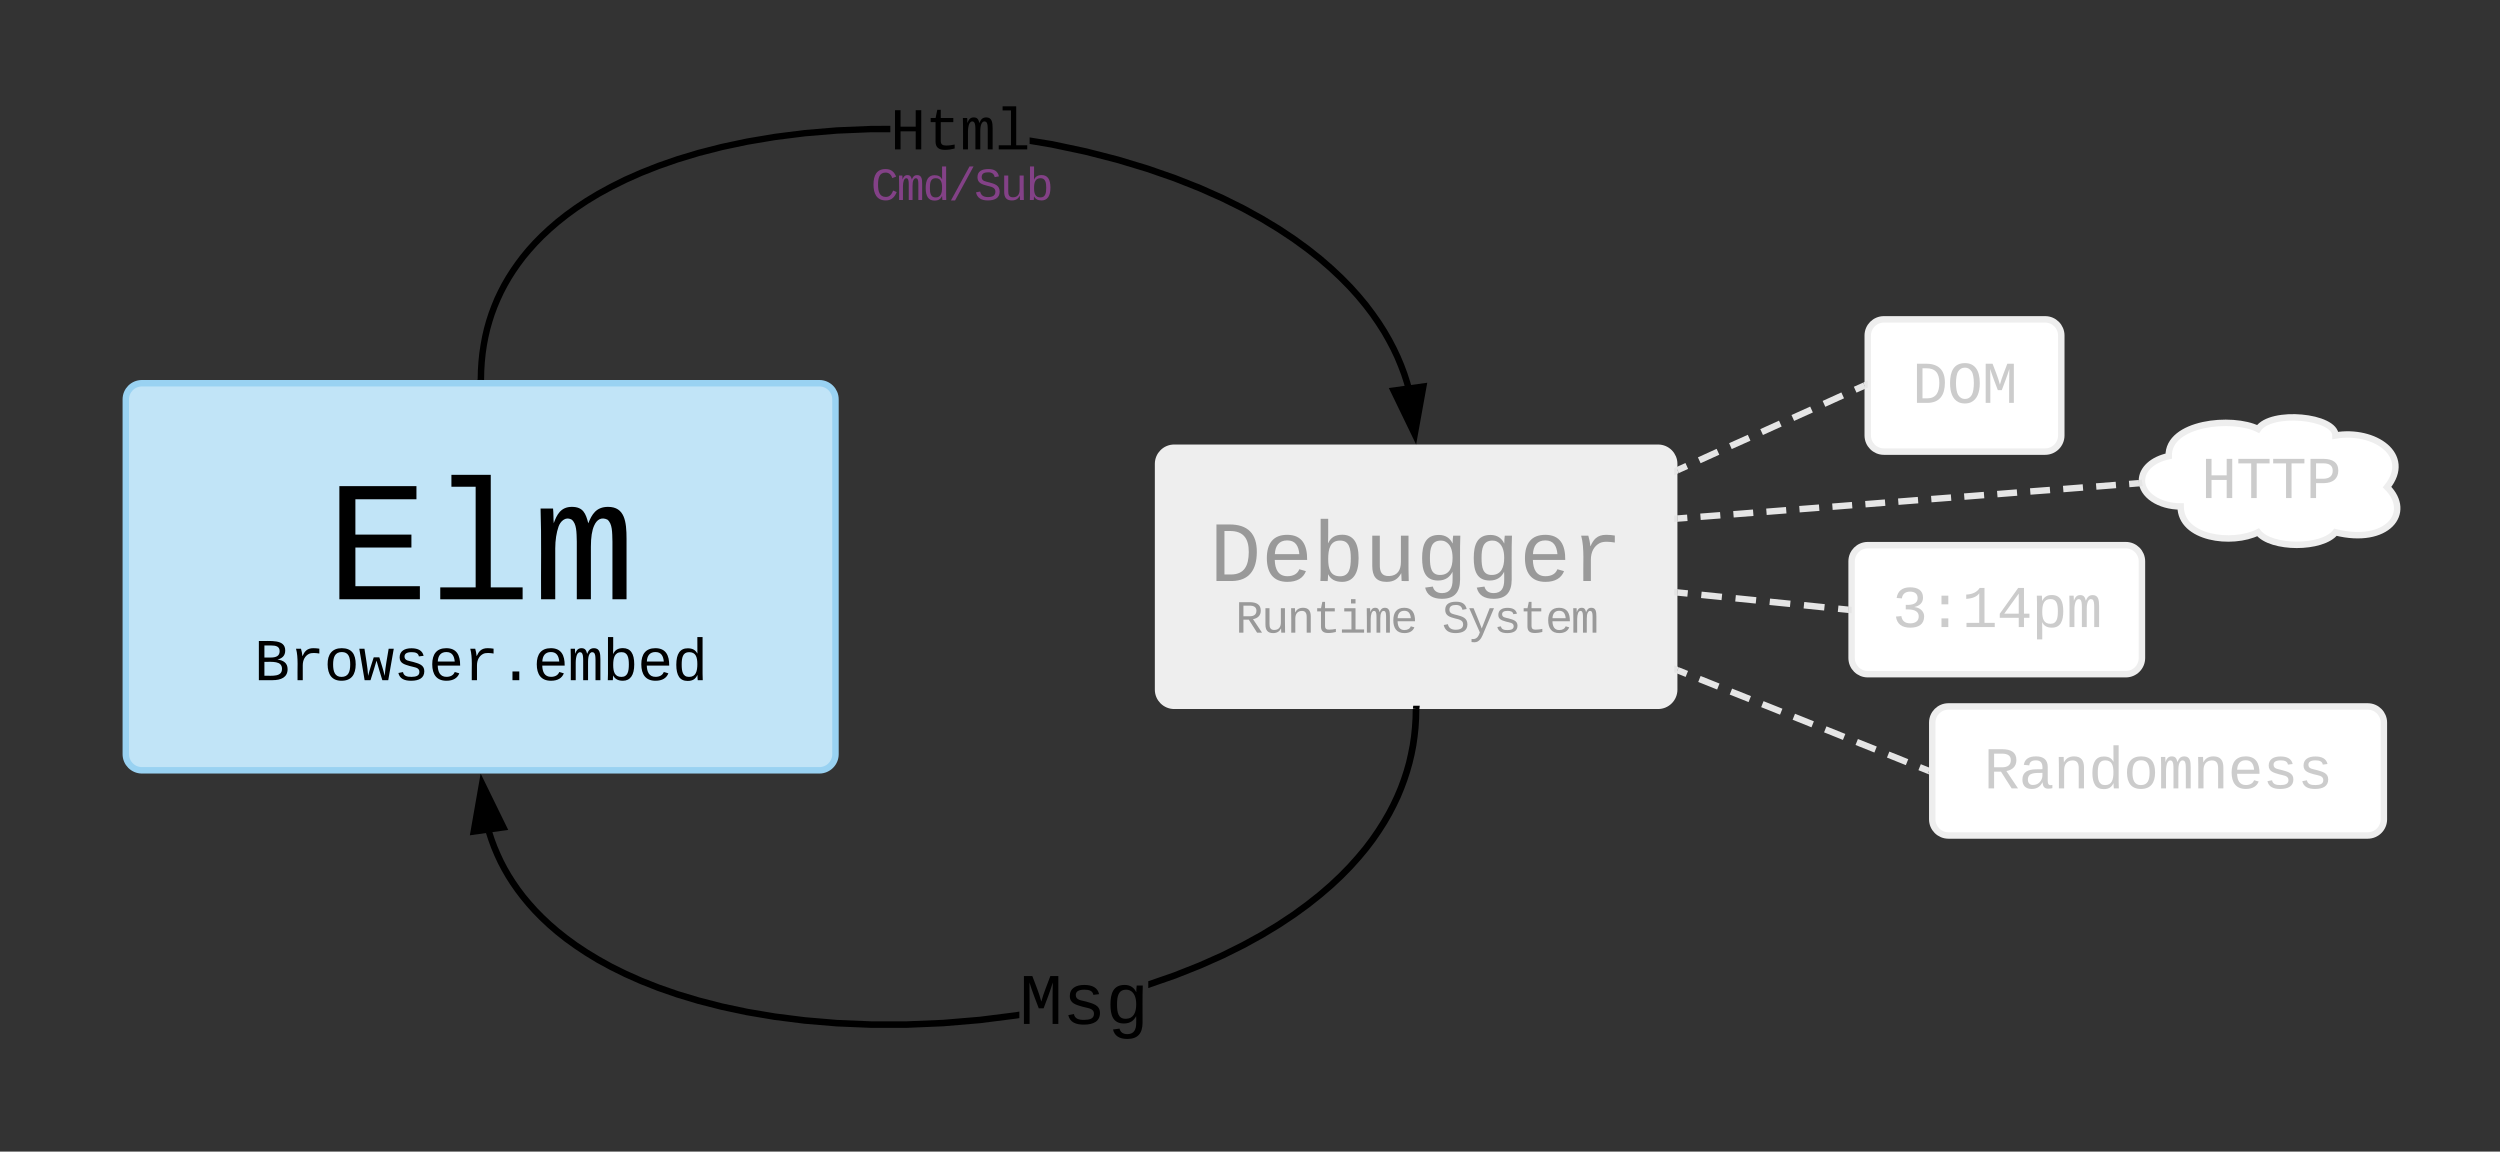 <svg xmlns="http://www.w3.org/2000/svg" xmlns:xlink="http://www.w3.org/1999/xlink" xmlns:lucid="lucid" width="775" height="357"><rect width="100%" height="100%" fill="#333333" stroke="none"/><g transform="translate(-501 -1240)" lucid:page-tab-id="0_0"><path d="M769 1293c0-2.76 2.24-5 5-5h50c2.76 0 5 2.24 5 5v10c0 2.76-2.24 5-5 5h-50c-2.76 0-5-2.24-5-5z" fill="none"/><use xlink:href="#a" transform="matrix(1,0,0,1,769,1288) translate(1.995 13.997)"/><path d="M860 1383.8c0-2.77 2.24-5 5-5h150c2.76 0 5 2.23 5 5v70c0 2.75-2.24 5-5 5H865c-2.76 0-5-2.25-5-5z" stroke="#eee" stroke-width="2" fill="#eee"/><use xlink:href="#b" transform="matrix(1,0,0,1,880,1378.792) translate(-4.01 41.328)"/><use xlink:href="#c" transform="matrix(1,0,0,1,880,1378.792) translate(3.991 57.331)"/><use xlink:href="#d" transform="matrix(1,0,0,1,880,1378.792) translate(68.001 57.331)"/><path d="M653.56 1497.7l.75 2.3.84 2.24.94 2.2 1.02 2.2 1.13 2.16 1.24 2.14 1.36 2.14 1.47 2.12 1.6 2.12 1.76 2.1 1.9 2.13 2.1 2.13 2.26 2.13 2.48 2.15 2.72 2.15 2.98 2.17 3.27 2.17 3.6 2.17 3.95 2.2 4.36 2.15 4.82 2.15 5.32 2.1 5.88 2.05 6.5 1.95 7.13 1.84 7.83 1.66 8.55 1.44 9.27 1.17 9.93.84 10.52.44H782l11.28-.47 11.38-.95 11.26-1.42 1.08-.18v2.03l-.8.13-11.33 1.44-11.46.97-11.35.48h-11.07l-10.6-.44-10.02-.84-9.34-1.18-8.64-1.46-7.9-1.68-7.23-1.85-6.57-1.98-5.95-2.07-5.4-2.14-4.9-2.18-4.44-2.2-4.04-2.2-3.66-2.23-3.34-2.22-3.05-2.2-2.77-2.2-2.55-2.2-2.33-2.2-2.14-2.18-1.95-2.18-1.8-2.18-1.67-2.2-1.52-2.18-1.4-2.2-1.28-2.22-1.17-2.23-1.05-2.26-.97-2.3-.86-2.33-.77-2.37-.06-.22 1.9-.53zM941 1459.82l-.06 2.9-.18 2.9-.3 2.8-.4 2.78-.53 2.74-.64 2.7-.76 2.7-.87 2.67-1 2.68-1.1 2.66-1.27 2.67-1.4 2.7-1.56 2.7-1.72 2.7-1.9 2.76-2.12 2.78-2.33 2.8-2.58 2.87-2.86 2.92-3.15 2.95-3.5 3-3.85 3.06-4.27 3.1-4.74 3.15-5.25 3.18-5.82 3.2-6.44 3.2-7.1 3.15-7.8 3.1-8.54 2.96v-2.12l7.84-2.72 7.73-3.06 7.02-3.12 6.35-3.16 5.74-3.15 5.17-3.14 4.67-3.1 4.2-3.06 3.8-3 3.42-2.95 3.08-2.9 2.8-2.86 2.5-2.8 2.3-2.75 2.05-2.72 1.85-2.68 1.68-2.65 1.52-2.62 1.36-2.6 1.23-2.6 1.1-2.6.95-2.57.85-2.6.73-2.6.6-2.64.52-2.65.4-2.7.28-2.73.18-2.8.06-2.87z"/><path d="M941 1459.9l-2-.22.1-.9h2.02zM657.05 1496.47l-9.18 1.3 2.58-14.77z"/><path d="M658.55 1497.27l-11.9 1.68 3.35-19.16zm-9.46-.68l6.44-.93-4.63-9.47z"/><use xlink:href="#e" transform="matrix(1,0,0,1,816.995,1539.643) translate(0 17.773)"/><path d="M827.27 1283.74l10.55 2.24 9.94 2.55 9.26 2.8 8.53 2.97 7.8 3.08 7.1 3.16 6.44 3.2 5.8 3.2 5.26 3.17 4.73 3.15 4.26 3.1 3.86 3.06 3.48 3.02 3.15 2.95 2.85 2.9 2.57 2.87 2.33 2.8 2.1 2.8 1.92 2.74 1.73 2.72 1.56 2.7 1.4 2.68 1.26 2.67 1.12 2.66 1 2.68.86 2.67.36 1.26-1.93.55-.34-1.22-.84-2.6-.98-2.58-1.08-2.6-1.22-2.58-1.37-2.6-1.5-2.63-1.7-2.65-1.86-2.7-2.06-2.7-2.28-2.76-2.52-2.8-2.8-2.84-3.08-2.9-3.4-2.95-3.8-3-4.2-3.05-4.68-3.1-5.17-3.14-5.73-3.15-6.36-3.15-7.02-3.12-7.72-3.06-8.46-2.94-9.18-2.77-9.86-2.53-10.47-2.22-6.7-1.13v-2.03zM777 1279v2h-5.96l-10.52.44-9.93.83-9.27 1.17-8.55 1.44-7.84 1.66-7.14 1.83-6.48 1.96-5.88 2.05-5.33 2.1-4.8 2.14-4.37 2.17-3.96 2.16-3.6 2.18-3.26 2.17-2.97 2.17-2.72 2.16-2.47 2.14-2.28 2.13-2.08 2.13-1.9 2.12-1.76 2.1-1.6 2.13-1.47 2.12-1.35 2.13-1.24 2.15-1.13 2.16-1.02 2.2-.93 2.2-.84 2.25-.73 2.28-.66 2.34-.55 2.4-.47 2.46-.37 2.54-.27 2.62-.17 2.72-.06 2.85-2-.03.06-2.9.18-2.8.28-2.7.4-2.62.47-2.55.57-2.47.68-2.43.77-2.37.87-2.33.95-2.3 1.07-2.25 1.16-2.24 1.28-2.2 1.4-2.2 1.53-2.2 1.64-2.18 1.8-2.18 1.97-2.18 2.16-2.2 2.33-2.18 2.54-2.2 2.78-2.2 3.04-2.2 3.34-2.23 3.67-2.22 4.03-2.2 4.44-2.22 4.9-2.16 5.4-2.14 5.96-2.07 6.56-1.98 7.23-1.85 7.9-1.68 8.64-1.46 9.34-1.18 10.02-.84 10.6-.44z"/><path d="M651 1357.9l-.1.9h-2.02l.13-1.13zM939.56 1374.6l-6.53-13.52 9.2-1.26z"/><path d="M940 1377.8l-8.47-17.52 11.92-1.63zm-5.47-15.92l4.6 9.5 1.86-10.38z"/><use xlink:href="#f" transform="matrix(1,0,0,1,776.99,1271.916) translate(0.005 14.396)"/><path d="M540 1363.8c0-2.77 2.24-5 5-5h210c2.76 0 5 2.23 5 5v110c0 2.75-2.24 5-5 5H545c-2.76 0-5-2.25-5-5z" stroke="#99d2f2" stroke-width="2" fill="#c1e4f7"/><use xlink:href="#g" transform="matrix(1,0,0,1,560,1358.792) translate(41.992 66.99)"/><use xlink:href="#h" transform="matrix(1,0,0,1,560,1358.792) translate(19.789 92.063)"/><path d="M1080 1344c0-2.76 2.24-5 5-5h50c2.76 0 5 2.24 5 5v31c0 2.76-2.24 5-5 5h-50c-2.76 0-5-2.24-5-5z" stroke="#eee" stroke-width="2" fill="#fff"/><use xlink:href="#i" transform="matrix(1,0,0,1,1100,1339) translate(-6.203 25.896)"/><path d="M1177 1397c-6.63 0-12-3.58-12-8 0-3.53 3.25-6.52 8.3-7.6-.3-10.4 19.7-12.4 27.7-8.4 4-6 24-4 24 2 12-2 24 6 16 16 8 8 0 18-16 14-4 5.2-20 5.2-24 0-8 4-24 2-24-8z" stroke="#eee" stroke-width="2" fill="#fff"/><use xlink:href="#j" transform="matrix(1,0,0,1,1181,1373) translate(2.396 21.396)"/><path d="M1075 1414c0-2.76 2.24-5 5-5h80c2.76 0 5 2.24 5 5v30c0 2.76-2.24 5-5 5h-80c-2.76 0-5-2.24-5-5z" stroke="#eee" stroke-width="2" fill="#fff"/><use xlink:href="#k" transform="matrix(1,0,0,1,1095,1409) translate(-7.405 25.396)"/><path d="M1021 1385.75l58-26.25" fill="none"/><path d="M1021 1385.75l2.9-1.3m3.87-1.76l5.8-2.64m3.86-1.75l5.8-2.6m3.87-1.76l5.8-2.63m3.87-1.74l5.8-2.62m3.86-1.75l5.8-2.64m3.87-1.75l2.9-1.3" stroke="#e5e5e5" stroke-width="2" fill="none"/><path d="M1021.4 1386.66l-1.4.64v-2.2l.6-.26zM1080 1360.15l-.6.26-.8-1.8 1.4-.65z" fill="#e5e5e5"/><path d="M1021 1400.75l143.1-10.96" fill="none"/><path d="M1021 1400.75l3.07-.23m4.08-.32l6.14-.47m4.08-.3l6.13-.48m4.1-.3l6.13-.48m4.1-.32l6.12-.47m4.1-.3l6.12-.48m4.1-.3l6.12-.48m4.08-.3l6.13-.48m4.1-.32l6.14-.47m4.08-.3l6.14-.48m4.1-.3l6.12-.48m4.1-.33l6.12-.46m4.1-.3l6.12-.48m4.1-.3l6.12-.48m4.1-.3l3.06-.25" stroke="#e5e5e5" stroke-width="2" fill="none"/><path d="M1021.08 1401.75l-1.08.08v-2l.92-.08zM1165 1389l.2 1.42.1.28-1.13.1-.15-2 1.04-.1z" fill="#e5e5e5"/><path d="M1021 1423.66l53 5.34" fill="none"/><path d="M1021 1423.66l3.18.32m4.24.42l6.36.65m4.24.42l6.36.64m4.24.44l6.36.64m4.24.43l6.36.65m4.24.43l3.18.32" stroke="#e5e5e5" stroke-width="2" fill="none"/><path d="M1021.1 1422.66l-.2 2-.9-.1v-2zM1075 1428.1v2l-1.1-.1.2-2z" fill="#e5e5e5"/><path d="M1021 1447.75l78 31.25" fill="none"/><path d="M1021 1447.75l2.92 1.17m3.9 1.56l5.86 2.35m3.9 1.56l5.85 2.33m3.9 1.57l5.85 2.34m3.9 1.56l5.85 2.35m3.9 1.56l5.85 2.35m3.9 1.57l5.85 2.34m3.9 1.56l5.85 2.35m3.9 1.56l2.92 1.17" stroke="#e5e5e5" stroke-width="2" fill="none"/><path d="M1021.37 1446.82l-.74 1.86-.63-.25v-2.16zM1100 1478.32v2.16l-1.37-.55.74-1.86z" fill="#e5e5e5"/><path d="M1100 1464c0-2.76 2.24-5 5-5h130c2.76 0 5 2.24 5 5v30c0 2.76-2.24 5-5 5h-130c-2.76 0-5-2.24-5-5z" stroke="#eee" stroke-width="2" fill="#fff"/><g><use xlink:href="#l" transform="matrix(1,0,0,1,1120,1459) translate(-4.009 25.396)"/></g><defs><path fill="#834187" d="M650-1214c-281 0-336 244-336 533 0 295 60 546 347 546 188 0 263-142 322-282l159 65C1058-155 935 20 659 20c-401 0-546-295-546-701 0-407 135-689 536-689 264 0 391 146 466 335l-168 65c-47-129-127-244-297-244" id="m"/><path fill="#834187" d="M904-1102c199 0 220 177 220 381V0H956v-686c-3-114 0-215-60-264-70-33-125-4-158 71-26 56-39 140-39 252V0H531v-686c-3-114-1-215-61-264-78-41-136 24-157 84-24 69-39 159-39 259V0H105c-3-360 6-732-6-1082h149c6 50 3 123 8 175 36-100 83-195 216-195 135 0 166 79 196 196 42-105 93-196 236-196" id="n"/><path fill="#834187" d="M865-914c-3-187-2-380-2-570h180v1261c0 76 1 155 6 223H877c-8-49-9-116-10-174h-5C801-44 708 26 530 26c-135 0-234-46-297-139s-95-232-95-419c0-377 131-566 392-566 176 0 271 63 335 184zm-286-51c-222 0-255 197-255 427 0 229 31 425 253 425 237 0 286-195 286-441 0-238-52-411-284-411" id="o"/><path fill="#834187" d="M114 20l821-1504h178L296 20H114" id="p"/><path fill="#834187" d="M614-1226c-167 1-283 53-283 213 0 183 186 193 334 234 230 63 463 120 463 409 0 286-219 387-518 390C309 23 131-98 79-338l185-37c34 165 149 248 351 246 184-2 324-58 324-238 0-203-207-221-372-266-210-57-422-111-422-377 0-267 201-356 470-360 279-5 430 101 480 324l-188 33c-28-141-121-215-293-213" id="q"/><path fill="#834187" d="M528 20c-247 0-343-132-343-381v-721h180v686c-4 177 45 284 224 277 194-8 279-136 279-336v-627h181c3 360-6 732 6 1082H885c-4-54-7-126-8-185h-3C809-64 714 20 528 20" id="r"/><path fill="#834187" d="M365-904c58-129 161-200 334-200 130 0 228 46 293 138s98 233 98 420c0 189-34 331-102 425S824 20 698 20c-170 0-275-64-336-184 0 55-3 116-9 164H179c5-68 6-147 6-223v-1261h180c-2 193 4 394-4 580h4zm283 791c221 0 256-197 256-427 0-229-34-425-254-425-236 0-285 195-285 441 0 237 53 411 283 411" id="s"/><g id="a"><use transform="matrix(0.007,0,0,0.007,0,0)" xlink:href="#m"/><use transform="matrix(0.007,0,0,0.007,8.001,0)" xlink:href="#n"/><use transform="matrix(0.007,0,0,0.007,16.003,0)" xlink:href="#o"/><use transform="matrix(0.007,0,0,0.007,24.004,0)" xlink:href="#p"/><use transform="matrix(0.007,0,0,0.007,32.005,0)" xlink:href="#q"/><use transform="matrix(0.007,0,0,0.007,40.007,0)" xlink:href="#r"/><use transform="matrix(0.007,0,0,0.007,48.008,0)" xlink:href="#s"/></g><path fill="#999" d="M473-1349c438-1 655 221 652 661C1122-268 945-8 532 0H162v-1349h311zm42 1193c308-4 416-205 418-532 2-330-131-509-459-505H353v1037h162" id="t"/><path fill="#999" d="M617-1102c355 0 481 238 477 599H322c5 222 84 388 301 388 144 0 244-59 284-166l158 45C1002-72 854 20 623 20c-342 0-490-220-490-568 0-346 151-554 484-554zm291 461c-18-192-90-328-289-328-194 0-287 128-295 328h584" id="u"/><path fill="#999" d="M365-904c58-129 161-200 334-200 130 0 228 46 293 138s98 233 98 420c0 189-34 331-102 425S824 20 698 20c-170 0-275-64-336-184 0 55-3 116-9 164H179c5-68 6-147 6-223v-1261h180c-2 193 4 394-4 580h4zm283 791c221 0 256-197 256-427 0-229-34-425-254-425-236 0-285 195-285 441 0 237 53 411 283 411" id="v"/><path fill="#999" d="M528 20c-247 0-343-132-343-381v-721h180v686c-4 177 45 284 224 277 194-8 279-136 279-336v-627h181c3 360-6 732 6 1082H885c-4-54-7-126-8-185h-3C809-64 714 20 528 20" id="w"/><path fill="#999" d="M1048-32c-2 300-135 456-433 456-222-1-358-88-400-267l184-25c22 99 100 157 222 156 184-2 248-125 248-315 0-64 3-133-2-194C807-100 706-13 524-12c-306 0-381-228-381-537 0-318 85-550 400-550 164 0 271 83 325 202h3c1-60 3-134 12-185h171c-13 339-4 702-6 1050zM585-145c210-8 284-178 284-406 0-192-52-331-177-392-33-16-69-22-104-22-223 2-259 184-259 414 0 229 31 415 256 406" id="x"/><path fill="#999" d="M839-1102c70 0 148 7 206 17v167c-112-18-268-36-363 15-129 69-208 203-208 395V0H294c-10-367 32-789-52-1082h171c21 75 41 161 48 250h5c67-152 152-270 373-270" id="y"/><g id="b"><use transform="matrix(0.013,0,0,0.013,0,0)" xlink:href="#t"/><use transform="matrix(0.013,0,0,0.013,16.003,0)" xlink:href="#u"/><use transform="matrix(0.013,0,0,0.013,32.005,0)" xlink:href="#v"/><use transform="matrix(0.013,0,0,0.013,48.008,0)" xlink:href="#w"/><use transform="matrix(0.013,0,0,0.013,64.01,0)" xlink:href="#x"/><use transform="matrix(0.013,0,0,0.013,80.013,0)" xlink:href="#x"/><use transform="matrix(0.013,0,0,0.013,96.016,0)" xlink:href="#u"/><use transform="matrix(0.013,0,0,0.013,112.018,0)" xlink:href="#y"/></g><path fill="#999" d="M1121-976c0 225-142 341-344 379L1177 0H957L591-575H353V0H162v-1349h482c281 3 477 100 477 373zM633-726c181-1 296-73 296-247 0-149-101-223-304-223H353v470h280" id="z"/><path fill="#999" d="M706-1102c241 0 344 136 343 381V0H868v-695c1-168-57-273-220-268-190 6-283 138-283 336V0H185c-3-360 6-732-6-1082h170c4 54 7 126 8 185h3c63-121 164-204 346-205" id="A"/><path fill="#999" d="M682 16c-209 0-323-80-324-285v-671H190v-142h170l58-282h120v282h432v142H538v652c2 114 60 155 182 155 106 0 209-16 297-34v137C921-4 806 16 682 16" id="B"/><path fill="#999" d="M745-142h380V0H143v-142h422v-798H246v-142h499v940zM545-1292v-192h200v192H545" id="C"/><path fill="#999" d="M904-1102c199 0 220 177 220 381V0H956v-686c-3-114 0-215-60-264-70-33-125-4-158 71-26 56-39 140-39 252V0H531v-686c-3-114-1-215-61-264-78-41-136 24-157 84-24 69-39 159-39 259V0H105c-3-360 6-732-6-1082h149c6 50 3 123 8 175 36-100 83-195 216-195 135 0 166 79 196 196 42-105 93-196 236-196" id="D"/><g id="c"><use transform="matrix(0.007,0,0,0.007,0,0)" xlink:href="#z"/><use transform="matrix(0.007,0,0,0.007,8.001,0)" xlink:href="#w"/><use transform="matrix(0.007,0,0,0.007,16.003,0)" xlink:href="#A"/><use transform="matrix(0.007,0,0,0.007,24.004,0)" xlink:href="#B"/><use transform="matrix(0.007,0,0,0.007,32.005,0)" xlink:href="#C"/><use transform="matrix(0.007,0,0,0.007,40.007,0)" xlink:href="#D"/><use transform="matrix(0.007,0,0,0.007,48.008,0)" xlink:href="#u"/></g><path fill="#999" d="M614-1226c-167 1-283 53-283 213 0 183 186 193 334 234 230 63 463 120 463 409 0 286-219 387-518 390C309 23 131-98 79-338l185-37c34 165 149 248 351 246 184-2 324-58 324-238 0-203-207-221-372-266-210-57-422-111-422-377 0-267 201-356 470-360 279-5 430 101 480 324l-188 33c-28-141-121-215-293-213" id="E"/><path fill="#999" d="M168 279c222 39 310-114 368-290L66-1082h192c120 299 249 590 362 896 115-301 235-597 351-896h190L705 0c-65 164-130 320-275 396-67 36-177 35-262 18V279" id="F"/><path fill="#999" d="M873-819c-18-114-119-146-250-146-163 0-245 50-245 151 0 151 170 148 294 185 182 54 388 94 388 320 0 240-189 325-439 329-245 4-410-69-454-268l159-31c24 133 136 168 295 165 144-2 270-31 270-171 0-164-195-160-331-202-167-52-350-87-350-299 0-218 173-315 413-313 220 2 373 77 412 260" id="G"/><g id="d"><use transform="matrix(0.007,0,0,0.007,0,0)" xlink:href="#E"/><use transform="matrix(0.007,0,0,0.007,8.001,0)" xlink:href="#F"/><use transform="matrix(0.007,0,0,0.007,16.003,0)" xlink:href="#G"/><use transform="matrix(0.007,0,0,0.007,24.004,0)" xlink:href="#B"/><use transform="matrix(0.007,0,0,0.007,32.005,0)" xlink:href="#u"/><use transform="matrix(0.007,0,0,0.007,40.007,0)" xlink:href="#D"/></g><path d="M285-1169c8 382 2 780 4 1169H129v-1349h237c86 239 188 461 253 720 69-258 169-481 255-720h225V0H937c2-390-5-788 6-1169-75 255-170 488-259 729H547c-90-240-185-475-262-729" id="H"/><path d="M873-819c-18-114-119-146-250-146-163 0-245 50-245 151 0 151 170 148 294 185 182 54 388 94 388 320 0 240-189 325-439 329-245 4-410-69-454-268l159-31c24 133 136 168 295 165 144-2 270-31 270-171 0-164-195-160-331-202-167-52-350-87-350-299 0-218 173-315 413-313 220 2 373 77 412 260" id="I"/><path d="M1048-32c-2 300-135 456-433 456-222-1-358-88-400-267l184-25c22 99 100 157 222 156 184-2 248-125 248-315 0-64 3-133-2-194C807-100 706-13 524-12c-306 0-381-228-381-537 0-318 85-550 400-550 164 0 271 83 325 202h3c1-60 3-134 12-185h171c-13 339-4 702-6 1050zM585-145c210-8 284-178 284-406 0-192-52-331-177-392-33-16-69-22-104-22-223 2-259 184-259 414 0 229 31 415 256 406" id="J"/><g id="e"><use transform="matrix(0.011,0,0,0.011,0,0)" xlink:href="#H"/><use transform="matrix(0.011,0,0,0.011,13.336,0)" xlink:href="#I"/><use transform="matrix(0.011,0,0,0.011,26.671,0)" xlink:href="#J"/></g><path d="M875 0v-623H353V0H162v-1349h191v566h522v-566h191V0H875" id="K"/><path d="M682 16c-209 0-323-80-324-285v-671H190v-142h170l58-282h120v282h432v142H538v652c2 114 60 155 182 155 106 0 209-16 297-34v137C921-4 806 16 682 16" id="L"/><path d="M904-1102c199 0 220 177 220 381V0H956v-686c-3-114 0-215-60-264-70-33-125-4-158 71-26 56-39 140-39 252V0H531v-686c-3-114-1-215-61-264-78-41-136 24-157 84-24 69-39 159-39 259V0H105c-3-360 6-732-6-1082h149c6 50 3 123 8 175 36-100 83-195 216-195 135 0 166 79 196 196 42-105 93-196 236-196" id="M"/><path d="M736-142h380V0H134v-142h422v-1200H267v-142h469v1342" id="N"/><g id="f"><use transform="matrix(0.009,0,0,0.009,0,0)" xlink:href="#K"/><use transform="matrix(0.009,0,0,0.009,10.802,0)" xlink:href="#L"/><use transform="matrix(0.009,0,0,0.009,21.604,0)" xlink:href="#M"/><use transform="matrix(0.009,0,0,0.009,32.405,0)" xlink:href="#N"/></g><path d="M162 0v-1349h919v156H353v422h668v154H353v461h769V0H162" id="O"/><g id="g"><use transform="matrix(0.026,0,0,0.026,0,0)" xlink:href="#O"/><use transform="matrix(0.026,0,0,0.026,32.005,0)" xlink:href="#N"/><use transform="matrix(0.026,0,0,0.026,64.01,0)" xlink:href="#M"/></g><path d="M802-711c201 25 350 118 350 331C1152-95 921 0 634 0H162v-1349c401 9 908-74 908 327 0 184-111 275-268 311zm-224-69c174-2 300-51 300-218 0-163-124-198-302-198H353v416h225zM353-153c281-2 612 44 606-244-5-271-329-233-606-234v478" id="P"/><path d="M839-1102c70 0 148 7 206 17v167c-112-18-268-36-363 15-129 69-208 203-208 395V0H294c-10-367 32-789-52-1082h171c21 75 41 161 48 250h5c67-152 152-270 373-270" id="Q"/><path d="M615-1102c343 0 484 203 482 560-1 347-147 562-488 562-336 0-475-219-479-562-4-349 156-560 485-560zm-8 989c240 0 301-180 301-429 0-245-55-427-290-427-236 0-299 181-299 427 0 243 61 429 288 429" id="R"/><path d="M1018 0H814c-67-224-138-444-200-673C552-442 476-224 407 0H204L21-1082h178c43 310 105 601 126 933 54-225 128-425 193-638h193c63 212 134 415 185 638 22-336 90-622 136-933h176" id="S"/><path d="M617-1102c355 0 481 238 477 599H322c5 222 84 388 301 388 144 0 244-59 284-166l158 45C1002-72 854 20 623 20c-342 0-490-220-490-568 0-346 151-554 484-554zm291 461c-18-192-90-328-289-328-194 0-287 128-295 328h584" id="T"/><path d="M496 0v-299h235V0H496" id="U"/><path d="M365-904c58-129 161-200 334-200 130 0 228 46 293 138s98 233 98 420c0 189-34 331-102 425S824 20 698 20c-170 0-275-64-336-184 0 55-3 116-9 164H179c5-68 6-147 6-223v-1261h180c-2 193 4 394-4 580h4zm283 791c221 0 256-197 256-427 0-229-34-425-254-425-236 0-285 195-285 441 0 237 53 411 283 411" id="V"/><path d="M865-914c-3-187-2-380-2-570h180v1261c0 76 1 155 6 223H877c-8-49-9-116-10-174h-5C801-44 708 26 530 26c-135 0-234-46-297-139s-95-232-95-419c0-377 131-566 392-566 176 0 271 63 335 184zm-286-51c-222 0-255 197-255 427 0 229 31 425 253 425 237 0 286-195 286-441 0-238-52-411-284-411" id="W"/><g id="h"><use transform="matrix(0.009,0,0,0.009,0,0)" xlink:href="#P"/><use transform="matrix(0.009,0,0,0.009,10.802,0)" xlink:href="#Q"/><use transform="matrix(0.009,0,0,0.009,21.604,0)" xlink:href="#R"/><use transform="matrix(0.009,0,0,0.009,32.405,0)" xlink:href="#S"/><use transform="matrix(0.009,0,0,0.009,43.207,0)" xlink:href="#I"/><use transform="matrix(0.009,0,0,0.009,54.009,0)" xlink:href="#T"/><use transform="matrix(0.009,0,0,0.009,64.811,0)" xlink:href="#Q"/><use transform="matrix(0.009,0,0,0.009,75.612,0)" xlink:href="#U"/><use transform="matrix(0.009,0,0,0.009,86.414,0)" xlink:href="#T"/><use transform="matrix(0.009,0,0,0.009,97.216,0)" xlink:href="#M"/><use transform="matrix(0.009,0,0,0.009,108.018,0)" xlink:href="#V"/><use transform="matrix(0.009,0,0,0.009,118.819,0)" xlink:href="#T"/><use transform="matrix(0.009,0,0,0.009,129.621,0)" xlink:href="#W"/></g><path fill="#ccc" d="M473-1349c438-1 655 221 652 661C1122-268 945-8 532 0H162v-1349h311zm42 1193c308-4 416-205 418-532 2-330-131-509-459-505H353v1037h162" id="X"/><path fill="#ccc" d="M102-681c0-398 126-689 513-689 165 0 291 58 379 174s132 287 132 515c-1 318-88 554-298 657-123 61-317 58-438-3-206-104-288-341-288-654zm749 406c94-160 97-656-5-807-57-85-130-132-231-132-104 0-178 47-234 132-101 153-99 655 1 809 57 89 130 138 232 138 109 0 184-49 237-140" id="Y"/><path fill="#ccc" d="M285-1169c8 382 2 780 4 1169H129v-1349h237c86 239 188 461 253 720 69-258 169-481 255-720h225V0H937c2-390-5-788 6-1169-75 255-170 488-259 729H547c-90-240-185-475-262-729" id="Z"/><g id="i"><use transform="matrix(0.009,0,0,0.009,0,0)" xlink:href="#X"/><use transform="matrix(0.009,0,0,0.009,10.802,0)" xlink:href="#Y"/><use transform="matrix(0.009,0,0,0.009,21.604,0)" xlink:href="#Z"/></g><path fill="#ccc" d="M875 0v-623H353V0H162v-1349h191v566h522v-566h191V0H875" id="aa"/><path fill="#ccc" d="M709-1193V0H519v-1193H76v-156h1076v156H709" id="ab"/><path fill="#ccc" d="M622-1349c296 4 497 117 497 404 0 282-193 424-485 431H353V0H162v-1349h460zm-15 684c195-3 320-88 320-277 0-184-129-255-328-254H353v531h254" id="ac"/><g id="j"><use transform="matrix(0.009,0,0,0.009,0,0)" xlink:href="#aa"/><use transform="matrix(0.009,0,0,0.009,10.802,0)" xlink:href="#ab"/><use transform="matrix(0.009,0,0,0.009,21.604,0)" xlink:href="#ab"/><use transform="matrix(0.009,0,0,0.009,32.405,0)" xlink:href="#ac"/></g><path fill="#ccc" d="M1060-1016c0 191-128 285-295 323v4c154 18 262 91 313 209 14 35 21 72 21 110 0 277-194 390-478 390-292 0-457-129-493-382l186-17c24 161 121 250 307 250 172 1 298-80 291-247-8-208-220-239-446-233v-156c217 9 409-34 409-232 0-152-102-225-264-225-159 0-264 88-278 233l-181-14c33-239 196-367 461-367 264 0 447 102 447 354" id="ad"/><path fill="#ccc" d="M496 0v-299h235V0H496zm0-783v-299h235v299H496" id="ae"/><path fill="#ccc" d="M148-1120c216-7 379-89 463-229h166v1204h353V0H157v-145h439v-1021c-79 124-254 184-448 194v-148" id="af"/><path fill="#ccc" d="M937-319V0H757v-319H103v-140l635-890h199v888h188v142H937zm-180-835L257-461h500v-693" id="ag"/><path fill="#ccc" d="M698-1104c312 3 392 244 392 558 0 315-82 566-392 566-169 0-277-65-331-184h-5c8 188 2 394 4 589H185V-858c0-76-1-156-6-224h175c6 52 9 120 10 178h4c58-122 150-202 330-200zm-49 991c225 0 255-203 255-433 0-225-32-419-253-419-236 0-285 192-285 441 0 237 53 411 283 411" id="ah"/><path fill="#ccc" d="M904-1102c199 0 220 177 220 381V0H956v-686c-3-114 0-215-60-264-70-33-125-4-158 71-26 56-39 140-39 252V0H531v-686c-3-114-1-215-61-264-78-41-136 24-157 84-24 69-39 159-39 259V0H105c-3-360 6-732-6-1082h149c6 50 3 123 8 175 36-100 83-195 216-195 135 0 166 79 196 196 42-105 93-196 236-196" id="ai"/><g id="k"><use transform="matrix(0.009,0,0,0.009,0,0)" xlink:href="#ad"/><use transform="matrix(0.009,0,0,0.009,10.802,0)" xlink:href="#ae"/><use transform="matrix(0.009,0,0,0.009,21.604,0)" xlink:href="#af"/><use transform="matrix(0.009,0,0,0.009,32.405,0)" xlink:href="#ag"/><use transform="matrix(0.009,0,0,0.009,43.207,0)" xlink:href="#ah"/><use transform="matrix(0.009,0,0,0.009,54.009,0)" xlink:href="#ai"/></g><path fill="#ccc" d="M1121-976c0 225-142 341-344 379L1177 0H957L591-575H353V0H162v-1349h482c281 3 477 100 477 373zM633-726c181-1 296-73 296-247 0-149-101-223-304-223H353v470h280" id="aj"/><path fill="#ccc" d="M1000-272c3 95 12 159 101 161 21 0 41-3 59-7V-6c-44 10-86 16-139 16-141 2-191-84-197-217h-6C748-76 648 20 446 20c-207 0-318-120-318-322 0-266 194-348 454-354l236-4c12-191-40-305-222-305-140 0-220 47-232 172l-188-17c33-204 181-292 423-292 255 0 401 118 401 364v466zm-683-27c0 109 63 184 175 182 166-3 259-96 306-217 24-65 20-120 20-200-232 7-501-28-501 235" id="ak"/><path fill="#ccc" d="M706-1102c241 0 344 136 343 381V0H868v-695c1-168-57-273-220-268-190 6-283 138-283 336V0H185c-3-360 6-732-6-1082h170c4 54 7 126 8 185h3c63-121 164-204 346-205" id="al"/><path fill="#ccc" d="M865-914c-3-187-2-380-2-570h180v1261c0 76 1 155 6 223H877c-8-49-9-116-10-174h-5C801-44 708 26 530 26c-135 0-234-46-297-139s-95-232-95-419c0-377 131-566 392-566 176 0 271 63 335 184zm-286-51c-222 0-255 197-255 427 0 229 31 425 253 425 237 0 286-195 286-441 0-238-52-411-284-411" id="am"/><path fill="#ccc" d="M615-1102c343 0 484 203 482 560-1 347-147 562-488 562-336 0-475-219-479-562-4-349 156-560 485-560zm-8 989c240 0 301-180 301-429 0-245-55-427-290-427-236 0-299 181-299 427 0 243 61 429 288 429" id="an"/><path fill="#ccc" d="M617-1102c355 0 481 238 477 599H322c5 222 84 388 301 388 144 0 244-59 284-166l158 45C1002-72 854 20 623 20c-342 0-490-220-490-568 0-346 151-554 484-554zm291 461c-18-192-90-328-289-328-194 0-287 128-295 328h584" id="ao"/><path fill="#ccc" d="M873-819c-18-114-119-146-250-146-163 0-245 50-245 151 0 151 170 148 294 185 182 54 388 94 388 320 0 240-189 325-439 329-245 4-410-69-454-268l159-31c24 133 136 168 295 165 144-2 270-31 270-171 0-164-195-160-331-202-167-52-350-87-350-299 0-218 173-315 413-313 220 2 373 77 412 260" id="ap"/><g id="l"><use transform="matrix(0.009,0,0,0.009,0,0)" xlink:href="#aj"/><use transform="matrix(0.009,0,0,0.009,10.802,0)" xlink:href="#ak"/><use transform="matrix(0.009,0,0,0.009,21.604,0)" xlink:href="#al"/><use transform="matrix(0.009,0,0,0.009,32.405,0)" xlink:href="#am"/><use transform="matrix(0.009,0,0,0.009,43.207,0)" xlink:href="#an"/><use transform="matrix(0.009,0,0,0.009,54.009,0)" xlink:href="#ai"/><use transform="matrix(0.009,0,0,0.009,64.811,0)" xlink:href="#al"/><use transform="matrix(0.009,0,0,0.009,75.612,0)" xlink:href="#ao"/><use transform="matrix(0.009,0,0,0.009,86.414,0)" xlink:href="#ap"/><use transform="matrix(0.009,0,0,0.009,97.216,0)" xlink:href="#ap"/></g></defs></g></svg>
